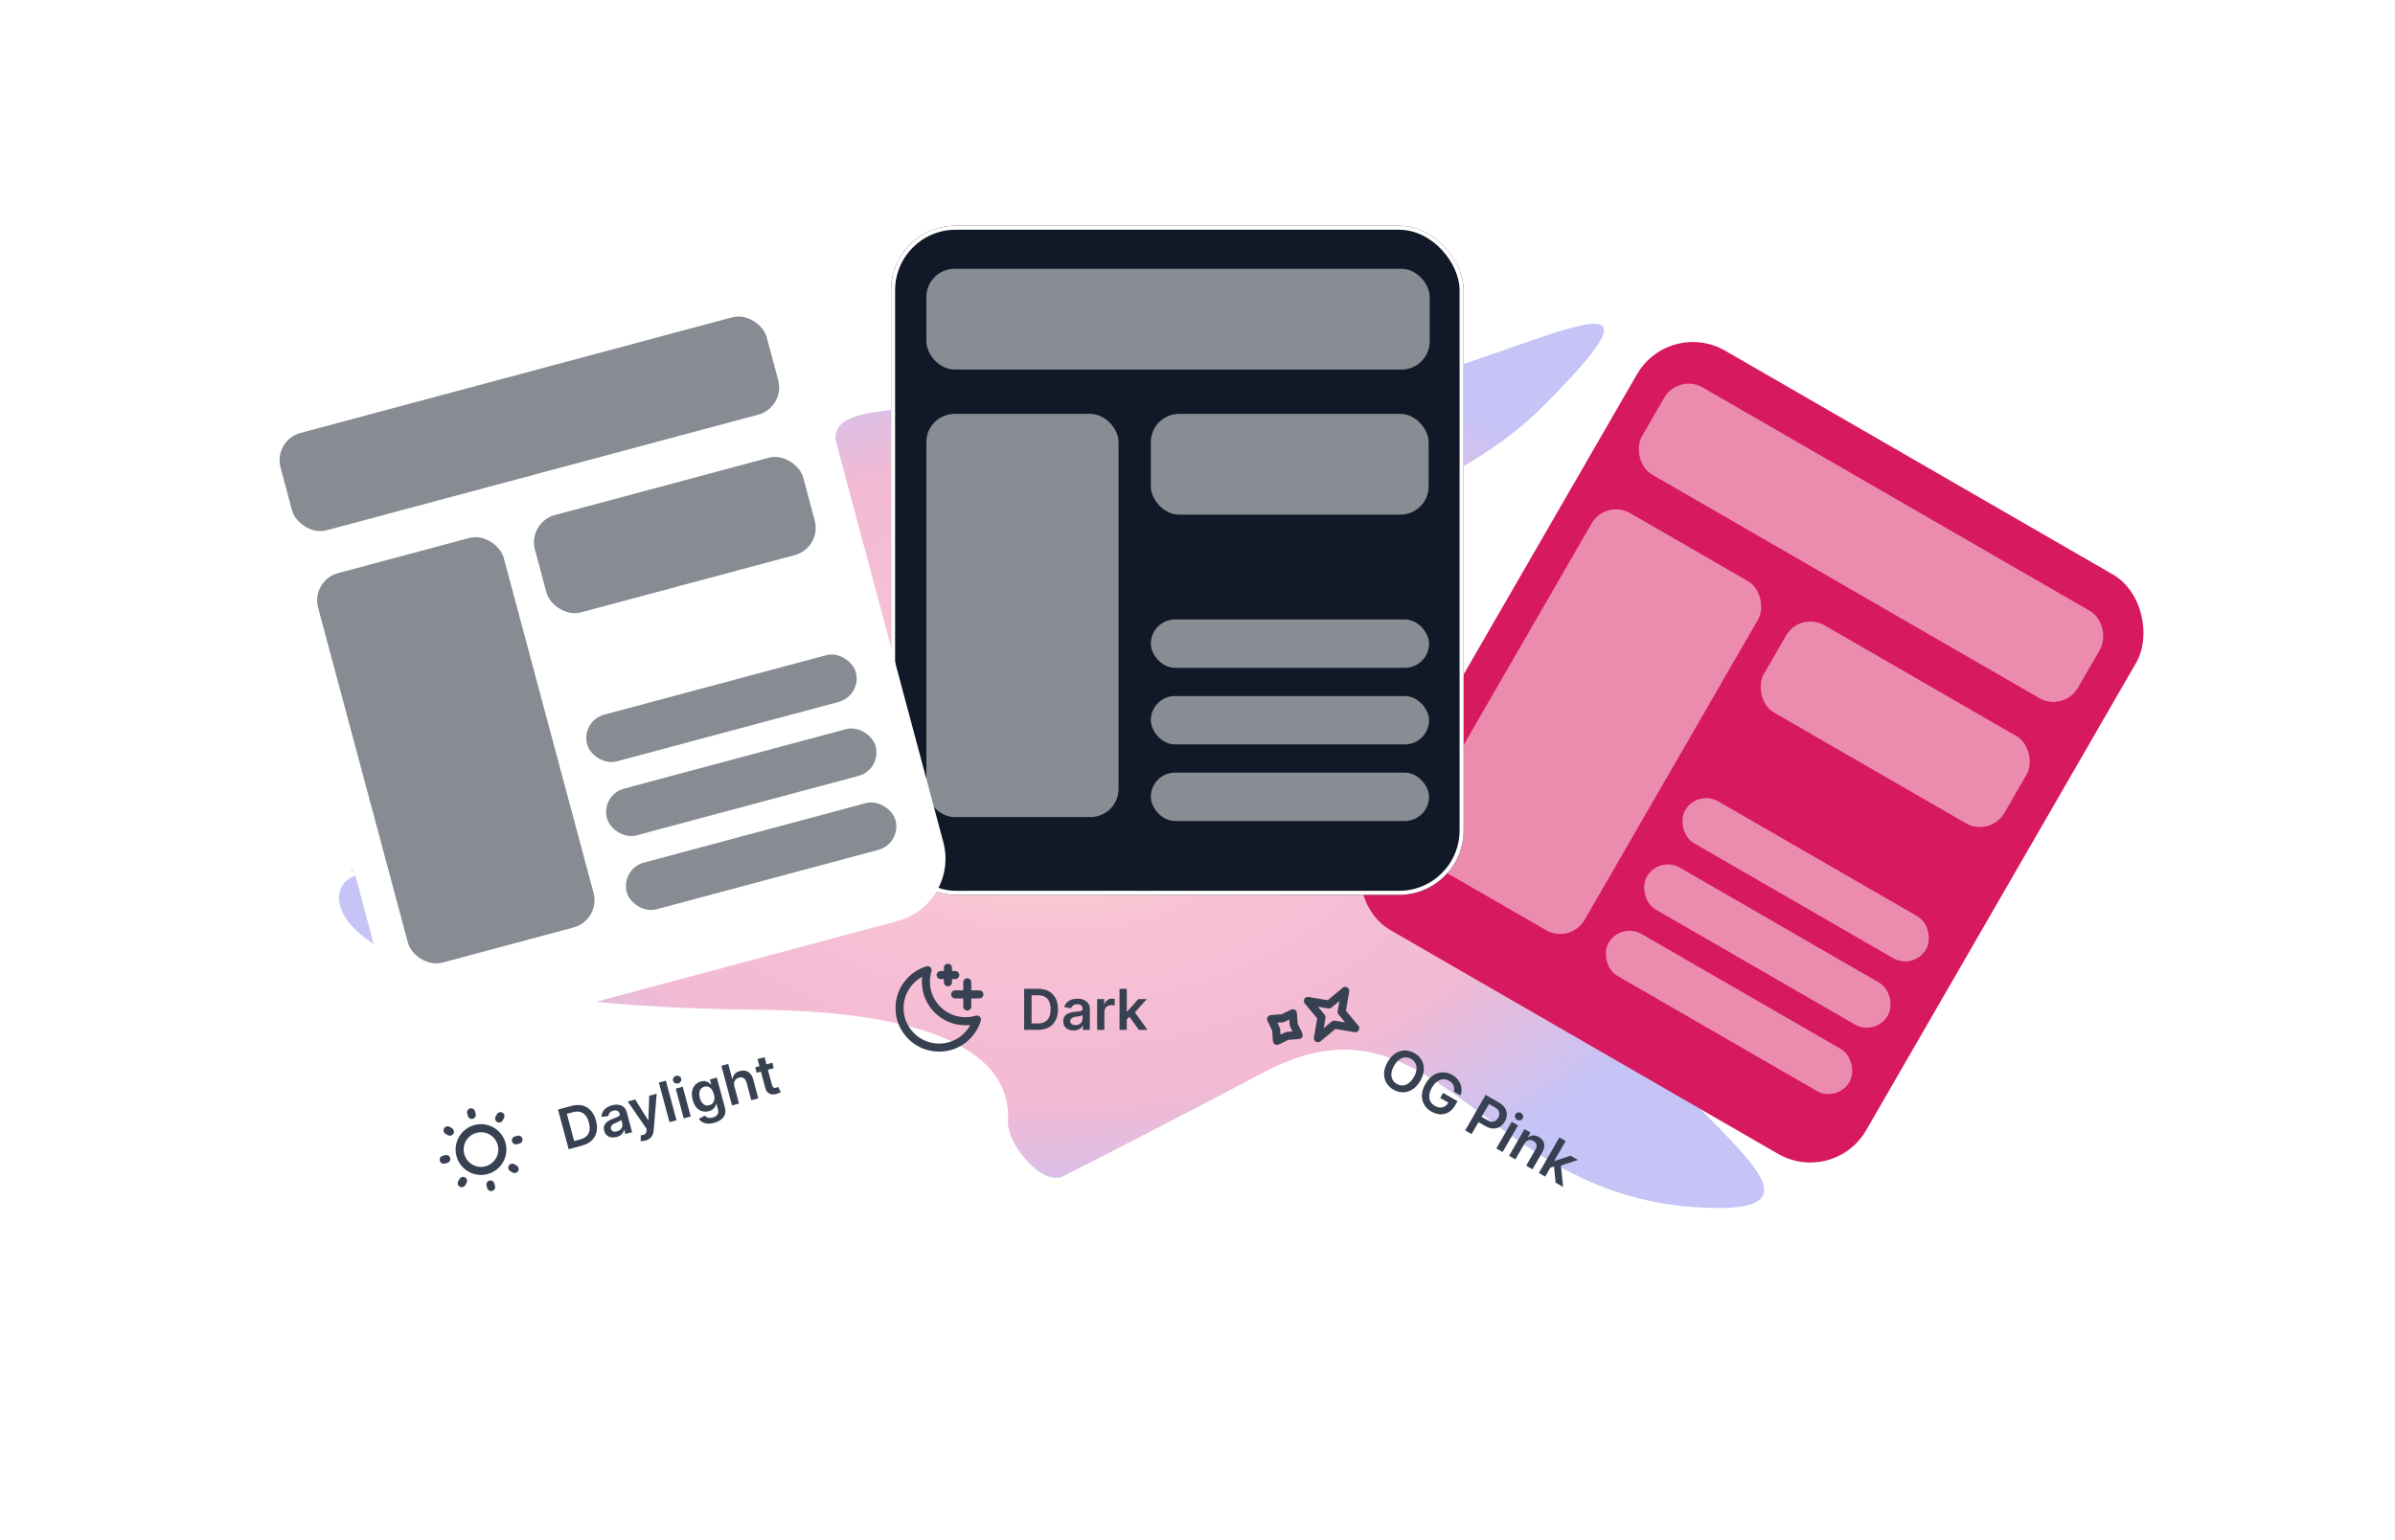 <svg width="594" height="382" viewBox="0 0 594 382" fill="none" xmlns="http://www.w3.org/2000/svg">
<g clip-path="url(#clip0_412_757)">
<g filter="url(#filter0_f_412_757)">
<path d="M187.5 250.5C236.706 250.964 250.805 263.797 250 278.134C249.675 283.906 258.561 294.434 263.713 291.812C278.387 284.344 295.966 275.283 313.5 266C356 243.5 367 296 420.5 299.5C474 303 382.5 260.5 404 231.5C425.5 202.5 352 204 354 179.5C356 155 280.5 210.5 243.5 179.5C206.5 148.5 336 147.5 382.5 101C429 54.5 359 101 313.5 101C268 101 294.5 100.5 238.5 101C182.5 101.5 223 111.5 203 141.5C183 171.5 217 164 171 179.5C125 195 146 201 108 210.5C70 220 97 213.5 87.5 217.5C78 221.5 81.5 249.5 187.5 250.5Z" fill="url(#paint0_radial_412_757)" fill-opacity="0.32"/>
</g>
<g filter="url(#filter1_d_412_757)">
<g clip-path="url(#clip1_412_757)">
<rect x="414" y="77" width="143" height="166" rx="16" transform="rotate(30 414 77)" fill="#D7195F"/>
<rect x="416.242" y="90.628" width="124.835" height="25" rx="7" transform="rotate(30 416.242 90.628)" fill="white" fill-opacity="0.5"/>
<rect x="398.242" y="121.805" width="47.67" height="100.031" rx="7" transform="rotate(30 398.242 121.805)" fill="white" fill-opacity="0.5"/>
<rect x="446.454" y="149.64" width="68.899" height="25" rx="7" transform="rotate(30 446.454 149.64)" fill="white" fill-opacity="0.5"/>
<rect x="420.954" y="193.807" width="69" height="12" rx="6" transform="rotate(30 420.954 193.807)" fill="white" fill-opacity="0.5"/>
<rect x="411.454" y="210.262" width="69" height="12" rx="6" transform="rotate(30 411.454 210.262)" fill="white" fill-opacity="0.5"/>
<rect x="401.954" y="226.716" width="69" height="12" rx="6" transform="rotate(30 401.954 226.716)" fill="white" fill-opacity="0.5"/>
</g>
</g>
<path d="M333.638 245.839L332.75 251.038L336.118 255.096L330.919 254.208L326.861 257.576L327.749 252.377L324.381 248.319L329.579 249.207L333.638 245.839Z" stroke="#374151" stroke-width="2" stroke-linejoin="round"/>
<path d="M320.655 251.385L320.862 254.223L322.102 256.784L319.264 256.992L316.702 258.231L316.494 255.393L315.255 252.831L318.093 252.624L320.655 251.385Z" stroke="#374151" stroke-width="2" stroke-linejoin="round"/>
<path d="M352.257 268.146C351.709 269.096 351.061 269.807 350.314 270.279C349.571 270.75 348.791 270.988 347.972 270.994C347.157 271.002 346.363 270.782 345.591 270.337C344.818 269.891 344.23 269.312 343.826 268.6C343.426 267.887 343.243 267.091 343.277 266.211C343.315 265.33 343.607 264.415 344.154 263.468C344.703 262.518 345.348 261.808 346.091 261.337C346.838 260.865 347.619 260.625 348.435 260.618C349.253 260.612 350.049 260.832 350.821 261.278C351.593 261.724 352.18 262.302 352.581 263.012C352.985 263.723 353.168 264.52 353.13 265.401C353.097 266.281 352.806 267.196 352.257 268.146ZM350.651 267.219C351.037 266.55 351.258 265.926 351.314 265.346C351.374 264.764 351.288 264.25 351.057 263.802C350.827 263.352 350.472 262.988 349.993 262.712C349.514 262.435 349.021 262.31 348.516 262.336C348.013 262.359 347.523 262.541 347.047 262.882C346.575 263.222 346.146 263.727 345.76 264.395C345.374 265.064 345.151 265.689 345.091 266.271C345.035 266.851 345.122 267.366 345.352 267.817C345.584 268.264 345.939 268.626 346.418 268.903C346.898 269.18 347.389 269.306 347.892 269.283C348.397 269.257 348.886 269.074 349.357 268.734C349.834 268.393 350.265 267.888 350.651 267.219ZM360.594 270.836C360.657 270.562 360.678 270.297 360.658 270.04C360.642 269.782 360.585 269.537 360.486 269.303C360.39 269.072 360.249 268.859 360.063 268.663C359.879 268.465 359.655 268.29 359.391 268.137C358.917 267.864 358.426 267.74 357.919 267.764C357.411 267.788 356.917 267.97 356.438 268.31C355.963 268.648 355.535 269.147 355.154 269.808C354.77 270.474 354.549 271.098 354.492 271.681C354.434 272.264 354.523 272.784 354.757 273.241C354.992 273.694 355.357 274.064 355.851 274.349C356.298 274.607 356.736 274.745 357.162 274.762C357.592 274.78 357.987 274.683 358.347 274.47C358.709 274.254 359.013 273.932 359.26 273.504L359.59 273.769L357.196 272.387L357.917 271.138L361.494 273.204L360.883 274.263C360.447 275.018 359.909 275.578 359.27 275.944C358.63 276.309 357.943 276.479 357.208 276.453C356.475 276.423 355.743 276.198 355.014 275.777C354.202 275.308 353.594 274.714 353.19 273.995C352.791 273.275 352.614 272.478 352.659 271.605C352.708 270.73 353.001 269.828 353.538 268.898C353.949 268.186 354.417 267.608 354.941 267.164C355.468 266.722 356.026 266.411 356.616 266.231C357.208 266.049 357.808 265.997 358.416 266.077C359.027 266.153 359.62 266.358 360.197 266.691C360.685 266.973 361.099 267.307 361.438 267.695C361.778 268.079 362.037 268.496 362.213 268.946C362.393 269.398 362.485 269.865 362.49 270.346C362.495 270.827 362.406 271.304 362.222 271.775L360.594 270.836ZM363.382 280.448L368.473 271.63L371.779 273.539C372.457 273.93 372.952 274.385 373.265 274.902C373.582 275.422 373.73 275.97 373.71 276.548C373.695 277.125 373.526 277.693 373.202 278.253C372.876 278.818 372.467 279.252 371.975 279.554C371.483 279.855 370.932 279.998 370.321 279.982C369.712 279.963 369.067 279.758 368.387 279.365L366.195 278.1L366.954 276.786L368.93 277.927C369.326 278.156 369.69 278.274 370.022 278.283C370.354 278.291 370.65 278.209 370.91 278.037C371.173 277.868 371.394 277.626 371.575 277.313C371.756 277 371.853 276.689 371.867 276.38C371.884 276.072 371.803 275.778 371.624 275.499C371.449 275.218 371.162 274.962 370.763 274.732L369.299 273.887L364.979 281.37L363.382 280.448ZM371.115 284.913L374.934 278.299L376.492 279.199L372.674 285.813L371.115 284.913ZM376.259 277.813C376.012 277.671 375.847 277.466 375.764 277.2C375.682 276.931 375.708 276.68 375.842 276.447C375.978 276.212 376.182 276.064 376.455 276.003C376.729 275.939 376.989 275.979 377.236 276.121C377.486 276.265 377.65 276.471 377.729 276.739C377.813 277.005 377.786 277.256 377.651 277.491C377.516 277.724 377.312 277.872 377.038 277.936C376.769 277.998 376.509 277.957 376.259 277.813ZM378.073 283.763L375.835 287.638L374.277 286.738L378.095 280.125L379.585 280.985L378.936 282.109L379.013 282.153C379.379 281.871 379.792 281.717 380.251 281.691C380.712 281.666 381.19 281.797 381.684 282.082C382.14 282.345 382.481 282.672 382.707 283.063C382.936 283.456 383.037 283.891 383.01 284.369C382.986 284.848 382.82 285.352 382.512 285.878L380.081 290.089L378.522 289.189L380.814 285.219C381.069 284.777 381.154 284.365 381.069 283.983C380.986 283.602 380.744 283.296 380.342 283.064C380.069 282.906 379.792 282.827 379.51 282.825C379.232 282.821 378.969 282.897 378.719 283.051C378.472 283.207 378.257 283.444 378.073 283.763ZM384.284 289.749L385.366 287.865L385.616 288.009L389.526 286.724L391.347 287.776L386.545 289.343L386.222 289.157L384.284 289.749ZM381.665 291.004L386.756 282.186L388.315 283.086L383.224 291.903L381.665 291.004ZM385.816 293.4L385.4 289.147L387.085 288.656L387.68 294.476L385.816 293.4Z" fill="#374151"/>
<g filter="url(#filter2_d_412_757)">
<rect x="221" y="54" width="142" height="166" rx="16" fill="#111827"/>
<rect x="229.756" y="64.681" width="124.835" height="25" rx="7" fill="white" fill-opacity="0.5"/>
<rect x="229.756" y="100.681" width="47.67" height="100.031" rx="7" fill="white" fill-opacity="0.5"/>
<rect x="285.426" y="100.681" width="68.899" height="25" rx="7" fill="white" fill-opacity="0.5"/>
<rect x="285.426" y="151.681" width="69" height="12" rx="6" fill="white" fill-opacity="0.5"/>
<rect x="285.426" y="170.681" width="69" height="12" rx="6" fill="white" fill-opacity="0.5"/>
<rect x="285.426" y="189.681" width="69" height="12" rx="6" fill="white" fill-opacity="0.5"/>
<rect x="221.5" y="54.5" width="141" height="165" rx="15.5" stroke="white"/>
</g>
<path d="M239.9 249.7V246.7M239.9 246.7V243.7M239.9 246.7L242.9 246.7M239.9 246.7H236.9M235.1 243.7V241.9M235.1 241.9V240.1M235.1 241.9L236.9 241.9M235.1 241.9L233.3 241.9M242.3 252.94C241.398 253.213 240.44 253.36 239.449 253.36C234.031 253.36 229.639 248.968 229.639 243.55C229.639 242.559 229.786 241.602 230.059 240.7C226.031 241.922 223.1 245.663 223.1 250.09C223.1 255.508 227.492 259.9 232.91 259.9C237.337 259.9 241.079 256.968 242.3 252.94Z" stroke="#374151" stroke-width="2" stroke-linecap="round" stroke-linejoin="round"/>
<path d="M257.455 255.5H254.004V245.318H257.524C258.535 245.318 259.403 245.522 260.129 245.93C260.858 246.334 261.419 246.916 261.81 247.675C262.201 248.434 262.396 249.342 262.396 250.399C262.396 251.46 262.199 252.371 261.805 253.134C261.414 253.896 260.848 254.481 260.109 254.888C259.374 255.296 258.489 255.5 257.455 255.5ZM255.849 253.904H257.365C258.074 253.904 258.666 253.775 259.14 253.516C259.614 253.254 259.97 252.865 260.209 252.348C260.447 251.828 260.567 251.178 260.567 250.399C260.567 249.62 260.447 248.974 260.209 248.46C259.97 247.943 259.617 247.557 259.15 247.302C258.686 247.043 258.109 246.914 257.42 246.914H255.849V253.904ZM266.267 255.654C265.783 255.654 265.347 255.568 264.959 255.396C264.575 255.22 264.27 254.961 264.044 254.62C263.822 254.279 263.711 253.858 263.711 253.357C263.711 252.926 263.791 252.57 263.95 252.288C264.109 252.007 264.326 251.781 264.601 251.612C264.876 251.443 265.186 251.316 265.531 251.229C265.879 251.14 266.239 251.075 266.61 251.036C267.057 250.989 267.42 250.948 267.699 250.911C267.977 250.871 268.179 250.812 268.305 250.732C268.434 250.649 268.499 250.522 268.499 250.349V250.32C268.499 249.945 268.388 249.655 268.166 249.45C267.944 249.244 267.624 249.141 267.206 249.141C266.766 249.141 266.416 249.237 266.157 249.43C265.902 249.622 265.73 249.849 265.64 250.111L263.96 249.872C264.092 249.408 264.311 249.02 264.616 248.709C264.921 248.394 265.294 248.159 265.735 248.003C266.176 247.844 266.663 247.764 267.196 247.764C267.564 247.764 267.931 247.807 268.295 247.893C268.66 247.98 268.993 248.122 269.294 248.321C269.596 248.517 269.838 248.783 270.02 249.121C270.206 249.46 270.299 249.882 270.299 250.389V255.5H268.569V254.451H268.509C268.4 254.663 268.245 254.862 268.047 255.048C267.851 255.23 267.604 255.377 267.306 255.49C267.011 255.599 266.664 255.654 266.267 255.654ZM266.734 254.332C267.095 254.332 267.408 254.26 267.674 254.118C267.939 253.972 268.143 253.78 268.285 253.541C268.431 253.303 268.504 253.042 268.504 252.761V251.861C268.448 251.907 268.351 251.95 268.216 251.99C268.083 252.03 267.934 252.065 267.768 252.094C267.602 252.124 267.438 252.151 267.276 252.174C267.114 252.197 266.973 252.217 266.853 252.234C266.585 252.27 266.345 252.33 266.132 252.413C265.92 252.496 265.753 252.612 265.63 252.761C265.508 252.906 265.446 253.095 265.446 253.327C265.446 253.659 265.567 253.909 265.809 254.078C266.051 254.247 266.359 254.332 266.734 254.332ZM272.108 255.5V247.864H273.853V249.136H273.933C274.072 248.696 274.311 248.356 274.649 248.117C274.99 247.875 275.38 247.754 275.817 247.754C275.917 247.754 276.028 247.759 276.15 247.769C276.276 247.776 276.381 247.787 276.463 247.804V249.46C276.387 249.433 276.266 249.41 276.1 249.39C275.938 249.367 275.781 249.355 275.628 249.355C275.3 249.355 275.005 249.426 274.743 249.569C274.485 249.708 274.281 249.902 274.132 250.151C273.983 250.399 273.908 250.686 273.908 251.011V255.5H272.108ZM279.3 253.104L279.295 250.931H279.583L282.327 247.864H284.43L281.055 251.622H280.682L279.3 253.104ZM277.659 255.5V245.318H279.459V255.5H277.659ZM282.452 255.5L279.966 252.025L281.179 250.757L284.604 255.5H282.452Z" fill="#374151"/>
<g filter="url(#filter3_d_412_757)">
<g clip-path="url(#clip2_412_757)">
<rect x="57" y="99.011" width="143" height="166" rx="16" transform="rotate(-15 57 99.011)" fill="white"/>
<rect x="67.767" y="107.224" width="124.835" height="25" rx="7" transform="rotate(-15 67.767 107.224)" fill="#111827" fill-opacity="0.5"/>
<rect x="77.085" y="141.997" width="47.67" height="100.031" rx="7" transform="rotate(-15 77.085 141.997)" fill="#111827" fill-opacity="0.5"/>
<rect x="130.858" y="127.589" width="68.899" height="25" rx="7" transform="rotate(-15 130.858 127.589)" fill="#111827" fill-opacity="0.5"/>
<rect x="144.057" y="176.851" width="69" height="12" rx="6" transform="rotate(-15 144.057 176.851)" fill="#111827" fill-opacity="0.5"/>
<rect x="148.975" y="195.203" width="69" height="12" rx="6" transform="rotate(-15 148.975 195.203)" fill="#111827" fill-opacity="0.5"/>
<rect x="153.893" y="213.556" width="69" height="12" rx="6" transform="rotate(-15 153.893 213.556)" fill="#111827" fill-opacity="0.5"/>
</g>
</g>
<path d="M117.006 276.593L116.835 275.954M121.804 294.5L121.633 293.86M127.953 282.913L128.593 282.742M110.047 287.711L110.686 287.54M123.789 277.486L124.12 276.913M114.519 293.541L114.85 292.967M127.061 289.695L127.634 290.027M111.005 280.427L111.579 280.758M124.414 283.824C125.171 286.65 123.494 289.554 120.669 290.311C117.843 291.068 114.939 289.392 114.182 286.566C113.425 283.74 115.101 280.836 117.927 280.079C120.752 279.322 123.657 280.999 124.414 283.824Z" stroke="#374151" stroke-width="2" stroke-linecap="round"/>
<path d="M144.364 284.21L141.032 285.103L138.396 275.268L141.796 274.357C142.773 274.096 143.664 274.068 144.471 274.274C145.28 274.475 145.972 274.892 146.546 275.524C147.12 276.156 147.544 276.983 147.818 278.004C148.092 279.028 148.137 279.96 147.954 280.798C147.773 281.636 147.379 282.347 146.77 282.932C146.165 283.516 145.363 283.942 144.364 284.21ZM142.4 283.084L143.865 282.692C144.55 282.508 145.088 282.23 145.479 281.858C145.869 281.482 146.112 281.014 146.209 280.453C146.305 279.888 146.252 279.23 146.05 278.477C145.849 277.725 145.566 277.132 145.203 276.697C144.838 276.26 144.398 275.978 143.88 275.852C143.365 275.723 142.774 275.747 142.109 275.926L140.591 276.332L142.4 283.084ZM152.916 282.078C152.449 282.203 152.005 282.233 151.586 282.167C151.169 282.097 150.808 281.926 150.502 281.654C150.199 281.382 149.983 281.004 149.853 280.521C149.742 280.105 149.726 279.74 149.807 279.427C149.888 279.113 150.039 278.84 150.261 278.605C150.483 278.371 150.75 278.167 151.06 277.995C151.373 277.818 151.704 277.663 152.052 277.528C152.472 277.368 152.812 277.234 153.072 277.126C153.33 277.016 153.51 276.906 153.611 276.796C153.715 276.683 153.744 276.543 153.699 276.376L153.692 276.348C153.595 275.986 153.412 275.735 153.145 275.593C152.877 275.452 152.542 275.436 152.138 275.544C151.712 275.658 151.399 275.842 151.2 276.094C151.003 276.346 150.895 276.61 150.876 276.886L149.191 277.09C149.199 276.608 149.31 276.177 149.524 275.797C149.737 275.414 150.037 275.09 150.422 274.825C150.807 274.558 151.257 274.355 151.772 274.216C152.127 274.121 152.492 274.068 152.867 274.057C153.241 274.046 153.6 274.097 153.943 274.211C154.285 274.322 154.587 274.517 154.851 274.797C155.118 275.075 155.317 275.459 155.448 275.949L156.771 280.886L155.1 281.334L154.828 280.32L154.771 280.336C154.72 280.569 154.622 280.801 154.478 281.032C154.337 281.258 154.136 281.465 153.877 281.651C153.621 281.833 153.3 281.975 152.916 282.078ZM153.025 280.68C153.374 280.586 153.658 280.436 153.878 280.23C154.096 280.021 154.243 279.782 154.319 279.515C154.398 279.247 154.401 278.976 154.328 278.704L154.095 277.835C154.053 277.894 153.971 277.961 153.85 278.035C153.733 278.107 153.597 278.179 153.445 278.251C153.293 278.323 153.141 278.391 152.99 278.455C152.839 278.52 152.709 278.576 152.598 278.622C152.348 278.727 152.131 278.847 151.948 278.982C151.764 279.117 151.632 279.272 151.553 279.448C151.472 279.621 151.462 279.819 151.522 280.043C151.607 280.363 151.789 280.574 152.066 280.674C152.344 280.775 152.664 280.777 153.025 280.68ZM160.076 282.965C159.839 283.028 159.615 283.068 159.403 283.083C159.195 283.101 159.025 283.102 158.894 283.086L158.935 281.624C159.207 281.629 159.442 281.604 159.64 281.548C159.838 281.491 159.995 281.382 160.113 281.22C160.235 281.061 160.312 280.827 160.343 280.521L160.385 280.082L155.692 273.269L157.536 272.775L160.729 277.89L160.806 277.869L161.018 271.842L162.867 271.347L162.129 280.407C162.096 280.835 162.003 281.218 161.851 281.558C161.699 281.9 161.478 282.189 161.188 282.425C160.901 282.663 160.531 282.843 160.076 282.965ZM165.149 268.1L167.785 277.935L166.046 278.4L163.411 268.566L165.149 268.1ZM169.572 277.456L167.596 270.079L169.334 269.614L171.311 276.99L169.572 277.456ZM168.189 268.798C167.914 268.872 167.653 268.844 167.405 268.715C167.157 268.583 166.998 268.387 166.929 268.127C166.858 267.865 166.898 267.616 167.048 267.38C167.196 267.141 167.408 266.985 167.684 266.911C167.962 266.836 168.224 266.866 168.469 266.999C168.716 267.129 168.875 267.324 168.946 267.587C169.015 267.846 168.975 268.095 168.827 268.334C168.68 268.569 168.468 268.724 168.189 268.798ZM177.088 278.571C176.464 278.738 175.905 278.797 175.412 278.748C174.919 278.701 174.499 278.574 174.151 278.365C173.803 278.156 173.531 277.894 173.333 277.58L174.797 276.781C174.906 276.907 175.047 277.022 175.219 277.126C175.392 277.234 175.605 277.304 175.857 277.336C176.113 277.371 176.416 277.341 176.765 277.247C177.258 277.115 177.634 276.886 177.893 276.559C178.153 276.236 178.21 275.802 178.064 275.258L177.689 273.86L177.603 273.883C177.561 274.087 177.479 274.306 177.357 274.541C177.238 274.775 177.055 274.994 176.807 275.198C176.563 275.401 176.23 275.558 175.807 275.672C175.241 275.824 174.691 275.828 174.159 275.686C173.629 275.54 173.157 275.238 172.742 274.779C172.33 274.316 172.016 273.683 171.801 272.88C171.584 272.07 171.535 271.35 171.655 270.721C171.777 270.088 172.03 269.566 172.414 269.154C172.797 268.739 173.272 268.456 173.838 268.304C174.27 268.188 174.645 268.166 174.963 268.239C175.284 268.308 175.555 268.422 175.776 268.582C175.997 268.74 176.174 268.896 176.309 269.052L176.405 269.026L176.078 267.807L177.792 267.347L179.801 274.844C179.97 275.474 179.959 276.036 179.769 276.53C179.578 277.024 179.25 277.443 178.783 277.788C178.316 278.132 177.751 278.393 177.088 278.571ZM175.927 274.178C176.295 274.079 176.585 273.906 176.796 273.657C177.007 273.408 177.135 273.098 177.179 272.725C177.224 272.353 177.183 271.932 177.057 271.461C176.933 270.997 176.756 270.608 176.528 270.295C176.304 269.982 176.036 269.764 175.725 269.641C175.417 269.514 175.075 269.501 174.701 269.601C174.313 269.705 174.017 269.893 173.812 270.164C173.606 270.435 173.485 270.764 173.448 271.152C173.411 271.536 173.451 271.95 173.571 272.395C173.691 272.847 173.863 273.225 174.085 273.529C174.31 273.829 174.577 274.039 174.887 274.158C175.199 274.273 175.546 274.28 175.927 274.178ZM182.13 269.458L183.289 273.78L181.55 274.246L178.915 264.411L180.615 263.956L181.61 267.668L181.696 267.645C181.757 267.182 181.937 266.782 182.234 266.445C182.534 266.104 182.966 265.858 183.529 265.707C184.041 265.57 184.517 265.558 184.955 265.67C185.393 265.782 185.772 266.017 186.091 266.374C186.413 266.731 186.654 267.207 186.813 267.802L188.072 272.499L186.333 272.965L185.147 268.537C185.014 268.041 184.782 267.689 184.452 267.483C184.125 267.272 183.732 267.228 183.274 267.35C182.967 267.433 182.71 267.574 182.502 267.773C182.298 267.969 182.16 268.21 182.089 268.497C182.021 268.782 182.035 269.103 182.13 269.458ZM191.55 263.661L191.911 265.005L187.67 266.142L187.31 264.797L191.55 263.661ZM187.883 262.749L189.622 262.284L191.477 269.208C191.54 269.442 191.623 269.612 191.727 269.718C191.833 269.82 191.952 269.877 192.082 269.89C192.213 269.903 192.35 269.891 192.494 269.852C192.603 269.823 192.7 269.788 192.785 269.748C192.874 269.707 192.94 269.674 192.985 269.648L193.642 270.929C193.558 270.986 193.434 271.057 193.272 271.141C193.112 271.225 192.91 271.303 192.665 271.376C192.233 271.505 191.824 271.545 191.436 271.494C191.048 271.441 190.71 271.287 190.423 271.035C190.139 270.782 189.936 270.424 189.816 269.962L187.883 262.749Z" fill="#374151"/>
</g>
<defs>
<filter id="filter0_f_412_757" x="-3.936" y="-7.667" width="529.481" height="395.37" filterUnits="userSpaceOnUse" color-interpolation-filters="sRGB">
<feFlood flood-opacity="0" result="BackgroundImageFix"/>
<feBlend mode="normal" in="SourceGraphic" in2="BackgroundImageFix" result="shape"/>
<feGaussianBlur stdDeviation="44" result="effect1_foregroundBlur_412_757"/>
</filter>
<filter id="filter1_d_412_757" x="323" y="71" width="222.842" height="231.26" filterUnits="userSpaceOnUse" color-interpolation-filters="sRGB">
<feFlood flood-opacity="0" result="BackgroundImageFix"/>
<feColorMatrix in="SourceAlpha" type="matrix" values="0 0 0 0 0 0 0 0 0 0 0 0 0 0 0 0 0 0 127 0" result="hardAlpha"/>
<feOffset dy="2"/>
<feGaussianBlur stdDeviation="4"/>
<feComposite in2="hardAlpha" operator="out"/>
<feColorMatrix type="matrix" values="0 0 0 0 0 0 0 0 0 0 0 0 0 0 0 0 0 0 0.12 0"/>
<feBlend mode="normal" in2="BackgroundImageFix" result="effect1_dropShadow_412_757"/>
<feBlend mode="normal" in="SourceGraphic" in2="effect1_dropShadow_412_757" result="shape"/>
</filter>
<filter id="filter2_d_412_757" x="213" y="48" width="158" height="182" filterUnits="userSpaceOnUse" color-interpolation-filters="sRGB">
<feFlood flood-opacity="0" result="BackgroundImageFix"/>
<feColorMatrix in="SourceAlpha" type="matrix" values="0 0 0 0 0 0 0 0 0 0 0 0 0 0 0 0 0 0 127 0" result="hardAlpha"/>
<feOffset dy="2"/>
<feGaussianBlur stdDeviation="4"/>
<feComposite in2="hardAlpha" operator="out"/>
<feColorMatrix type="matrix" values="0 0 0 0 0 0 0 0 0 0 0 0 0 0 0 0 0 0 0.12 0"/>
<feBlend mode="normal" in2="BackgroundImageFix" result="effect1_dropShadow_412_757"/>
<feBlend mode="normal" in="SourceGraphic" in2="effect1_dropShadow_412_757" result="shape"/>
</filter>
<filter id="filter3_d_412_757" x="48" y="55" width="199.091" height="215.355" filterUnits="userSpaceOnUse" color-interpolation-filters="sRGB">
<feFlood flood-opacity="0" result="BackgroundImageFix"/>
<feColorMatrix in="SourceAlpha" type="matrix" values="0 0 0 0 0 0 0 0 0 0 0 0 0 0 0 0 0 0 127 0" result="hardAlpha"/>
<feOffset dy="2"/>
<feGaussianBlur stdDeviation="4.5"/>
<feComposite in2="hardAlpha" operator="out"/>
<feColorMatrix type="matrix" values="0 0 0 0 0 0 0 0 0 0 0 0 0 0 0 0 0 0 0.12 0"/>
<feBlend mode="normal" in2="BackgroundImageFix" result="effect1_dropShadow_412_757"/>
<feBlend mode="normal" in="SourceGraphic" in2="effect1_dropShadow_412_757" result="shape"/>
</filter>
<radialGradient id="paint0_radial_412_757" cx="0" cy="0" r="1" gradientUnits="userSpaceOnUse" gradientTransform="translate(260.804 193.917) rotate(90) scale(113.583 176.74)">
<stop stop-color="#FB923C"/>
<stop offset="0.323" stop-color="#E94380"/>
<stop offset="0.698" stop-color="#DB2777"/>
<stop offset="1" stop-color="#4F46E5"/>
</radialGradient>
<clipPath id="clip0_412_757">
<rect width="594" height="382" fill="white"/>
</clipPath>
<clipPath id="clip1_412_757">
<rect x="414" y="77" width="143" height="166" rx="16" transform="rotate(30 414 77)" fill="white"/>
</clipPath>
<clipPath id="clip2_412_757">
<rect x="57" y="99.011" width="143" height="166" rx="16" transform="rotate(-15 57 99.011)" fill="white"/>
</clipPath>
</defs>
</svg>
